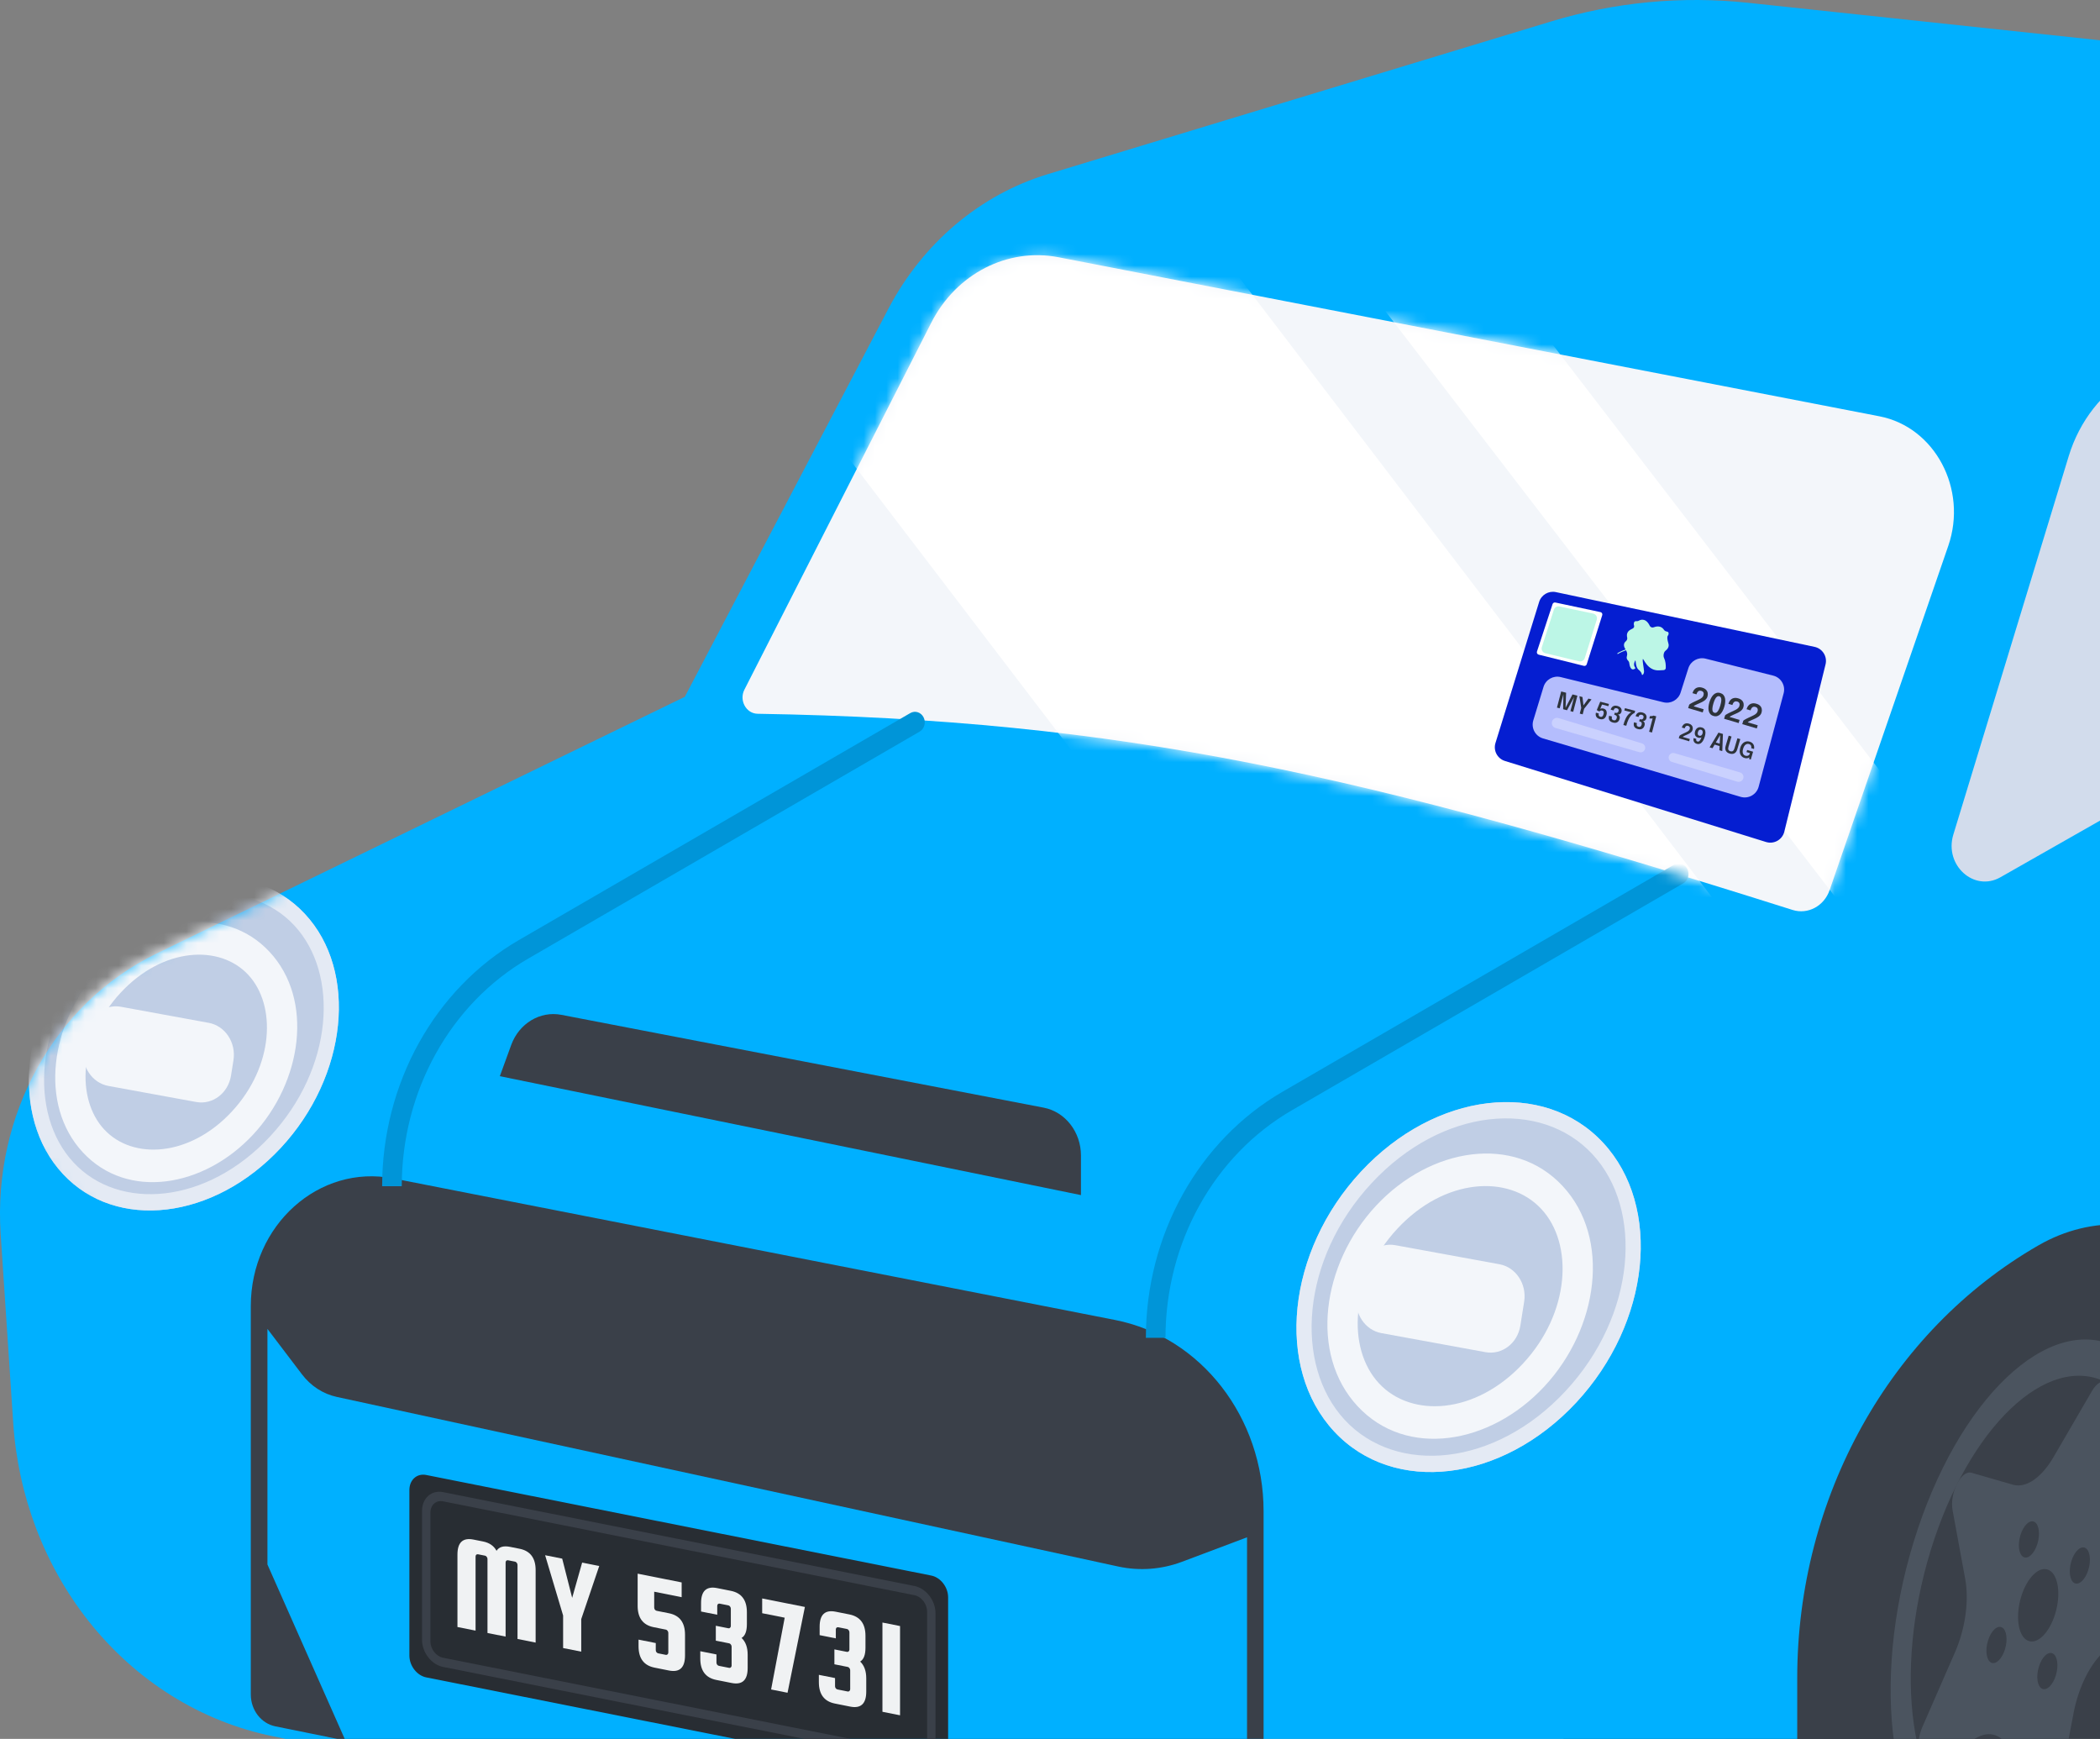 <svg width="186" height="154" viewBox="0 0 186 154" fill="none" xmlns="http://www.w3.org/2000/svg">
<rect x="0" y="0" width="186" height="154" fill="#808080" stroke="none"/>
<path d="M159.241 166.51L201.542 142.09L285.443 86.091L286.363 63.427L275.205 49.091L220.012 50.654L142.501 118.161L159.241 166.51Z" fill="#6E7A8B"/>
<path d="M196.551 150.373C190.908 168.723 179.155 179.923 170.3 175.389C161.445 170.855 158.841 152.303 164.484 133.954C170.126 115.604 181.879 104.404 190.734 108.938C199.59 113.472 202.194 132.023 196.551 150.373Z" fill="#3A4049"/>
<path d="M173.144 144.982C167.501 163.332 155.749 174.532 146.893 169.998C138.038 165.464 135.434 146.912 141.077 128.563C146.72 110.213 158.472 99.013 167.328 103.547C176.183 108.081 178.787 126.633 173.144 144.982Z" fill="#3A4049"/>
<path d="M189.363 108.36L165.571 102.999L148.703 170.703L172.514 176.19L189.363 108.36Z" fill="#3A4049"/>
<path fill-rule="evenodd" clip-rule="evenodd" d="M174.461 161.89C179.719 164.582 186.697 157.932 190.048 147.037C193.398 136.142 191.852 125.127 186.594 122.435C181.336 119.743 174.358 126.393 171.008 137.288C167.657 148.183 169.204 159.198 174.461 161.89ZM173.503 165.005C179.591 168.122 187.671 160.422 191.551 147.807C195.43 135.191 193.64 122.437 187.552 119.32C181.464 116.203 173.384 123.903 169.505 136.518C165.625 149.134 167.416 161.888 173.503 165.005Z" fill="#4B545F"/>
<path d="M185.289 123.188C186.149 121.71 187.284 122.291 187.124 124.128L186.493 131.408C186.295 133.694 186.8 135.589 187.813 136.365L191.039 138.836C191.853 139.459 191.516 141.875 190.494 142.744L186.443 146.187C185.17 147.269 184.108 149.373 183.663 151.692L182.249 159.077C181.892 160.94 180.549 161.852 180.076 160.552L178.203 155.4C177.615 153.783 176.454 153.188 175.166 153.845L171.065 155.938C170.03 156.467 169.537 154.614 170.268 152.942L173.162 146.315C174.07 144.234 174.415 141.762 174.064 139.849L172.944 133.758C172.662 132.221 173.7 130.164 174.624 130.431L178.285 131.487C179.435 131.818 180.809 130.885 181.88 129.046L185.289 123.188Z" fill="#4B545F"/>
<path d="M182.028 142.935C181.499 144.655 180.397 145.705 179.567 145.28C178.736 144.855 178.492 143.116 179.021 141.395C179.55 139.675 180.652 138.625 181.482 139.05C182.313 139.475 182.557 141.215 182.028 142.935Z" fill="#3A4049"/>
<path d="M178.953 135.951C178.689 136.811 178.811 137.681 179.226 137.893C179.641 138.106 180.192 137.581 180.457 136.721C180.721 135.861 180.599 134.991 180.184 134.778C179.769 134.566 179.218 135.091 178.953 135.951Z" fill="#3A4049"/>
<path d="M183.463 138.259C183.199 139.119 183.321 139.988 183.736 140.201C184.151 140.413 184.702 139.889 184.967 139.028C185.231 138.168 185.109 137.299 184.694 137.086C184.279 136.873 183.728 137.398 183.463 138.259Z" fill="#3A4049"/>
<path d="M180.586 147.608C180.321 148.468 180.443 149.338 180.858 149.55C181.273 149.763 181.824 149.238 182.089 148.378C182.353 147.518 182.231 146.648 181.816 146.435C181.401 146.223 180.85 146.748 180.586 147.608Z" fill="#3A4049"/>
<path d="M176.08 145.296C175.815 146.156 175.937 147.026 176.352 147.239C176.768 147.451 177.319 146.926 177.583 146.066C177.848 145.206 177.725 144.336 177.31 144.124C176.895 143.911 176.344 144.436 176.08 145.296Z" fill="#3A4049"/>
<path d="M236.387 19.843L277.897 27.884C279.661 28.226 280.732 30.167 280.166 31.993L279.034 35.642L285.141 41.734C287.785 44.372 289.156 48.166 288.861 52.029L286.701 80.336C286.553 82.285 286.197 84.185 285.652 86.005V76.582C285.652 64.847 274.002 57.351 264.373 62.891C251.217 70.46 243.006 85.192 243.006 101.225V118.481L237.151 124.165C236.659 124.642 236.021 124.906 235.358 124.906H231.976L201.83 142.022V123.979C201.83 112.244 190.18 104.749 180.551 110.289C167.395 117.857 159.183 132.59 159.183 148.622V166.354C145.289 173.306 137.209 175.205 123.154 173.884L24.172 153.766C17.805 152.471 12.043 148.872 7.846 143.567C3.939 138.629 1.6 132.481 1.171 126.016L0.059 109.3C-0.643 98.742 4.853 88.831 13.831 84.468L60.655 61.71L78.684 27.345C81.736 21.528 86.806 17.244 92.787 15.43L137.379 1.902C143.041 0.185 148.953 -0.377 154.807 0.246L217.702 6.943C224.008 7.614 229.796 10.99 233.755 16.307L236.387 19.843Z" fill="#00B0FF"/>
<path d="M22.214 115.667V150.066C22.214 151.447 23.129 152.633 24.392 152.888L108.749 169.974C110.396 170.308 111.918 168.951 111.918 167.151V133.853C111.918 125.527 106.379 118.392 98.756 116.897L34.829 104.363C28.262 103.076 22.214 108.495 22.214 115.667Z" fill="#3A4049"/>
<path d="M104.69 138.314L110.452 136.146V156.209L94.806 168.246L30.8 154.604L23.688 138.554V117.689L26.746 121.714C27.528 122.744 28.618 123.45 29.83 123.713L99.038 138.732C100.923 139.141 102.875 138.996 104.69 138.314Z" fill="#00B0FF"/>
<path d="M83.976 141.46C83.976 140.56 83.308 139.697 82.484 139.533L37.751 130.626C36.927 130.462 36.26 131.058 36.26 131.958V146.624C36.26 147.524 36.927 148.387 37.751 148.551L82.484 157.458C83.308 157.622 83.976 157.026 83.976 156.126V141.46Z" fill="#282D33"/>
<path fill-rule="evenodd" clip-rule="evenodd" d="M82.858 142.866C82.858 141.741 82.023 140.663 80.994 140.458L39.242 132.145C38.213 131.94 37.379 132.686 37.379 133.811V145.217C37.379 146.342 38.213 147.421 39.242 147.626L80.994 155.939C82.023 156.144 82.858 155.398 82.858 154.273V142.866ZM80.994 141.273C81.612 141.396 82.112 142.043 82.112 142.718V154.125C82.112 154.8 81.612 155.247 80.994 155.124L39.242 146.811C38.625 146.688 38.124 146.041 38.124 145.366V133.959C38.124 133.284 38.625 132.836 39.242 132.959L80.994 141.273Z" fill="#3A4049"/>
<path d="M42.122 144.41L40.517 144.09V137.677C40.517 136.602 40.99 136.159 41.938 136.347L42.787 136.516C43.345 136.628 43.742 136.902 43.979 137.34C44.201 136.993 44.599 136.877 45.172 136.991L46.02 137.16C46.968 137.349 47.442 137.981 47.442 139.056V145.469L45.837 145.149V138.59C45.837 138.524 45.814 138.463 45.768 138.405C45.73 138.348 45.68 138.314 45.619 138.302L45 138.179C44.939 138.166 44.885 138.18 44.839 138.22C44.801 138.261 44.782 138.314 44.782 138.38V144.939L43.177 144.62V138.06C43.177 137.995 43.154 137.933 43.108 137.875C43.07 137.819 43.02 137.784 42.959 137.772L42.34 137.649C42.279 137.637 42.225 137.651 42.179 137.69C42.141 137.732 42.122 137.785 42.122 137.85V144.41Z" fill="#F0F2F3"/>
<path d="M53.075 138.687L51.481 143.39V146.273L49.876 145.954V143.071L48.282 137.733L49.795 138.034L50.678 141.508L51.561 138.386L53.075 138.687Z" fill="#F0F2F3"/>
<path d="M57.944 140.964V142.369C57.944 142.434 57.964 142.495 58.002 142.551C58.048 142.609 58.101 142.644 58.162 142.656L59.252 142.873C60.2 143.062 60.673 143.694 60.673 144.769V146.613C60.673 147.688 60.2 148.131 59.252 147.943L57.979 147.689C57.031 147.501 56.557 146.869 56.557 145.794V145.207L58.082 145.511V146.134C58.082 146.199 58.101 146.26 58.139 146.316C58.185 146.374 58.239 146.41 58.3 146.422L58.976 146.556C59.038 146.569 59.087 146.554 59.126 146.513C59.171 146.473 59.194 146.421 59.194 146.355V144.609C59.194 144.543 59.171 144.482 59.126 144.424C59.087 144.367 59.038 144.333 58.976 144.321L57.899 144.106C56.951 143.918 56.477 143.286 56.477 142.211V139.365L60.375 140.141V141.448L57.944 140.964Z" fill="#F0F2F3"/>
<path d="M65.683 145.058C66.042 145.398 66.222 145.894 66.222 146.545V147.718C66.222 148.793 65.748 149.236 64.8 149.047L63.447 148.778C62.499 148.589 62.025 147.957 62.025 146.883V146.235L63.458 146.52V147.241C63.458 147.306 63.478 147.367 63.516 147.424C63.562 147.482 63.615 147.517 63.676 147.529L64.582 147.709C64.643 147.721 64.693 147.707 64.731 147.666C64.777 147.626 64.8 147.573 64.8 147.508V145.823C64.8 145.757 64.777 145.696 64.731 145.638C64.693 145.581 64.643 145.547 64.582 145.535L63.401 145.3V143.98L64.513 144.202C64.575 144.214 64.624 144.2 64.662 144.158C64.708 144.119 64.731 144.066 64.731 144.001V142.462C64.731 142.397 64.708 142.335 64.662 142.277C64.624 142.221 64.575 142.186 64.513 142.174L63.745 142.021C63.684 142.009 63.63 142.023 63.585 142.062C63.546 142.104 63.527 142.157 63.527 142.222V143.004L62.094 142.718V141.973C62.094 140.898 62.568 140.455 63.516 140.644L64.731 140.886C65.679 141.075 66.153 141.707 66.153 142.782V143.832C66.153 144.467 65.996 144.876 65.683 145.058Z" fill="#F0F2F3"/>
<path d="M67.507 141.561L71.291 142.314L69.754 149.912L68.298 149.622L69.502 143.265L67.507 142.868V141.561Z" fill="#F0F2F3"/>
<path d="M76.186 147.149C76.545 147.489 76.725 147.985 76.725 148.637V149.809C76.725 150.884 76.251 151.328 75.303 151.139L73.95 150.869C73.002 150.681 72.528 150.049 72.528 148.974V148.326L73.961 148.612V149.333C73.961 149.398 73.98 149.458 74.019 149.515C74.064 149.573 74.118 149.608 74.179 149.62L75.085 149.801C75.146 149.813 75.196 149.798 75.234 149.757C75.28 149.717 75.303 149.665 75.303 149.6V147.914C75.303 147.849 75.28 147.787 75.234 147.729C75.196 147.673 75.146 147.638 75.085 147.626L73.904 147.391V146.072L75.016 146.293C75.077 146.305 75.127 146.291 75.165 146.25C75.211 146.21 75.234 146.157 75.234 146.092V144.553C75.234 144.488 75.211 144.426 75.165 144.368C75.127 144.312 75.077 144.278 75.016 144.265L74.248 144.112C74.187 144.1 74.133 144.114 74.087 144.154C74.049 144.195 74.03 144.248 74.03 144.313V145.095L72.597 144.81V144.065C72.597 142.99 73.071 142.547 74.019 142.735L75.234 142.977C76.182 143.166 76.656 143.798 76.656 144.873V145.923C76.656 146.559 76.499 146.967 76.186 147.149Z" fill="#F0F2F3"/>
<path d="M79.718 144.005V151.908L78.159 151.598V143.694L79.718 144.005Z" fill="#F0F2F3"/>
<path d="M172.562 48.342L162.051 78.832C161.562 80.25 160.121 81.013 158.771 80.586C120.721 68.552 99.401 63.744 67.099 63.212C66.089 63.196 65.447 62.032 65.931 61.08L82.485 28.576C84.694 24.239 89.237 21.906 93.766 22.784L166.464 36.868C171.377 37.82 174.296 43.312 172.562 48.342Z" fill="#F3F6FA"/>
<path d="M173.009 73.915L183.231 40.391C184.181 37.277 186.219 34.681 188.916 33.15L205.114 23.956L214.731 56.333L177.181 77.691C174.842 79.021 172.186 76.616 173.009 73.915Z" fill="#D2DCEC"/>
<path d="M221.005 52.765L209.588 21.417L219.713 15.67C222.056 14.34 224.939 14.858 226.752 16.936L243.106 35.678C244.433 37.198 244.051 39.657 242.337 40.632L221.005 52.765Z" fill="#D2DCEC"/>
<path d="M95.742 105.84L44.272 95.308L45.278 92.546C45.975 90.631 47.835 89.513 49.72 89.875L92.438 98.095C94.35 98.463 95.742 100.25 95.742 102.336V105.84Z" fill="#3A4049"/>
<mask id="mask0_40_147647" style="mask-type:alpha" maskUnits="userSpaceOnUse" x="1" y="76" width="34" height="33">
<path d="M30.484 76.271C30.635 76.418 30.783 76.569 30.928 76.725C36.671 82.895 35.508 94.149 28.329 101.861C21.15 109.574 10.675 110.824 4.932 104.654C3.179 102.77 2.07 100.413 1.578 97.827C3.819 92.018 8.049 87.175 13.62 84.468L30.484 76.271Z" fill="#E4EAF4"/>
</mask>
<g mask="url(#mask0_40_147647)">
<path d="M7.715 83.242C1.795 89.601 0.836 98.88 5.571 103.968C10.306 109.055 18.943 108.024 24.863 101.665C30.782 95.305 31.741 86.026 27.006 80.939C22.271 75.851 13.634 76.882 7.715 83.242Z" fill="#C0CEE5"/>
<path fill-rule="evenodd" clip-rule="evenodd" d="M6.516 102.952C2.489 98.625 3.055 90.279 8.66 84.257C14.265 78.236 22.034 77.627 26.061 81.954C30.088 86.281 29.522 94.627 23.917 100.649C18.312 106.671 10.544 107.279 6.516 102.952ZM5.571 103.968C0.836 98.88 1.795 89.601 7.715 83.242C13.634 76.882 22.271 75.851 27.006 80.939C31.741 86.026 30.782 95.305 24.863 101.665C18.943 108.024 10.306 109.055 5.571 103.968Z" fill="#E4EAF4"/>
<path fill-rule="evenodd" clip-rule="evenodd" d="M21.985 86.329C24.512 89.044 24.25 94.45 20.521 98.456C16.792 102.462 11.76 102.744 9.233 100.029C6.707 97.314 6.969 91.909 10.698 87.902C14.427 83.896 19.459 83.614 21.985 86.329ZM22.412 100.487C26.769 95.805 27.819 88.534 23.876 84.298C19.933 80.062 13.165 81.189 8.807 85.871C4.449 90.553 3.4 97.824 7.343 102.06C11.286 106.296 18.054 105.169 22.412 100.487Z" fill="#F3F6FA"/>
<path d="M20.677 93.898C20.925 92.334 19.946 90.851 18.49 90.584L10.711 89.161C9.256 88.895 7.875 89.947 7.627 91.511L7.413 92.858C7.166 94.422 8.145 95.906 9.6 96.172L17.379 97.595C18.835 97.861 20.216 96.809 20.464 95.245L20.677 93.898Z" fill="#F3F6FA"/>
</g>
<path d="M120.552 103.752C113.977 110.816 112.911 121.124 118.171 126.776C123.431 132.427 133.026 131.282 139.601 124.218C146.176 117.153 147.242 106.845 141.982 101.194C136.722 95.543 127.127 96.688 120.552 103.752Z" fill="#C0CEE5"/>
<path fill-rule="evenodd" clip-rule="evenodd" d="M119.116 125.76C114.564 120.869 115.236 111.494 121.497 104.768C127.758 98.041 136.484 97.319 141.037 102.21C145.589 107.1 144.916 116.476 138.655 123.202C132.395 129.928 123.668 130.651 119.116 125.76ZM118.171 126.776C112.911 121.124 113.977 110.816 120.552 103.752C127.127 96.688 136.722 95.543 141.982 101.194C147.242 106.845 146.176 117.153 139.601 124.218C133.026 131.282 123.431 132.427 118.171 126.776Z" fill="#E4EAF4"/>
<path fill-rule="evenodd" clip-rule="evenodd" d="M136.514 107.067C139.4 110.167 139.065 116.276 134.888 120.764C130.71 125.252 125.024 125.611 122.139 122.511C119.254 119.411 119.588 113.303 123.766 108.815C127.943 104.327 133.629 103.967 136.514 107.067ZM136.778 122.795C141.584 117.631 142.706 109.657 138.405 105.036C134.104 100.415 126.681 101.62 121.875 106.783C117.069 111.947 115.947 119.921 120.249 124.542C124.55 129.164 131.972 127.958 136.778 122.795Z" fill="#F3F6FA"/>
<path d="M134.997 115.277C135.244 113.713 134.265 112.229 132.809 111.963L123.584 110.275C122.128 110.009 120.747 111.061 120.5 112.625L120.163 114.748C119.915 116.312 120.894 117.796 122.35 118.062L131.575 119.75C133.031 120.016 134.412 118.964 134.66 117.4L134.997 115.277Z" fill="#F3F6FA"/>
<path fill-rule="evenodd" clip-rule="evenodd" d="M149.448 76.96C149.22 76.506 148.693 76.337 148.27 76.581L113.595 96.687C106.139 101.01 101.491 109.379 101.491 118.481H103.229C103.229 110.065 107.526 102.327 114.42 98.33L149.096 78.225C149.518 77.98 149.676 77.413 149.448 76.96Z" fill="#0095D8"/>
<path fill-rule="evenodd" clip-rule="evenodd" d="M81.804 63.529C81.576 63.076 81.049 62.906 80.626 63.151L45.951 83.257C38.495 87.58 33.847 95.948 33.847 105.051H35.585C35.585 96.635 39.882 88.897 46.776 84.9L81.452 64.794C81.874 64.549 82.032 63.983 81.804 63.529Z" fill="#0095D8"/>
<mask id="mask1_40_147647" style="mask-type:alpha" maskUnits="userSpaceOnUse" x="65" y="22" width="108" height="59">
<path d="M172.228 49.308L162.137 78.581C161.599 80.141 160.017 80.981 158.531 80.512C120.718 68.56 99.43 63.766 67.32 63.217C66.209 63.198 65.504 61.917 66.037 60.87L82.115 29.303C84.544 24.533 89.542 21.966 94.523 22.932L165.52 36.686C170.925 37.733 174.136 43.775 172.228 49.308Z" fill="#F3F6FA"/>
</mask>
<g mask="url(#mask1_40_147647)">
<path d="M158.975 89.089L94.014 3.936L47.212 3.936L118.323 97.151L155.023 97.151C157.205 97.151 158.975 95.254 158.975 92.914L158.975 89.089Z" fill="white"/>
<path d="M182.504 89.089L117.107 3.936L104.564 3.936L176.153 97.151L178.526 97.151C180.723 97.151 182.504 95.254 182.504 92.914L182.504 89.089Z" fill="white"/>
</g>
<path d="M136.324 53.308L132.456 65.799C132.247 66.471 132.623 67.185 133.296 67.393L156.423 74.569C157.123 74.786 157.863 74.368 158.038 73.656L161.691 58.839C161.864 58.14 161.422 57.436 160.717 57.287L137.805 52.438C137.161 52.302 136.519 52.679 136.324 53.308Z" fill="#051ED1"/>
<path d="M137.513 53.5L136.131 57.703C136.093 57.821 136.162 57.946 136.282 57.976L140.286 58.969C140.395 58.996 140.506 58.934 140.54 58.827L141.913 54.479C141.951 54.36 141.877 54.234 141.755 54.208L137.759 53.359C137.652 53.336 137.546 53.397 137.513 53.5Z" fill="white"/>
<path d="M137.63 53.994L136.564 57.305C136.488 57.541 136.628 57.791 136.869 57.849L139.862 58.565C140.08 58.617 140.3 58.491 140.367 58.278L141.428 54.884C141.503 54.645 141.356 54.393 141.111 54.341L138.123 53.709C137.91 53.663 137.697 53.787 137.63 53.994Z" fill="#BCF6E6"/>
<path d="M136.712 60.831L135.806 63.8C135.6 64.478 135.985 65.194 136.664 65.394L154.172 70.57C154.859 70.773 155.579 70.37 155.765 69.677L157.979 61.4C158.163 60.712 157.748 60.007 157.057 59.834L151.065 58.331C150.412 58.168 149.744 58.54 149.54 59.181L148.851 61.343C148.647 61.981 147.984 62.353 147.332 62.194L138.235 59.964C137.577 59.803 136.909 60.183 136.712 60.831Z" fill="#B4BDFD"/>
<path d="M143.97 57.503C143.743 57.157 143.841 56.929 143.993 56.802C144.088 56.723 144.152 56.595 144.124 56.474C143.989 55.885 144.432 55.766 144.617 55.66C144.753 55.583 144.753 55.462 144.727 55.382C144.716 55.351 144.705 55.319 144.705 55.286C144.706 55.072 144.791 55.012 144.879 55.014C144.964 55.015 145.055 55.02 145.129 54.979C145.625 54.702 145.953 55.06 146.119 55.417C146.178 55.545 146.336 55.608 146.467 55.556C146.95 55.365 147.237 55.558 147.374 55.77C147.431 55.859 147.53 55.915 147.635 55.931C147.815 55.959 147.812 56.106 147.768 56.224C147.751 56.27 147.708 56.306 147.693 56.353C147.665 56.44 147.664 56.627 147.773 56.983C147.86 57.266 147.71 57.485 147.507 57.638C147.353 57.754 147.3 58.09 147.385 58.264C147.523 58.547 147.552 58.901 147.54 59.162C147.536 59.264 147.451 59.34 147.349 59.346L146.941 59.367C145.88 59.423 145.551 58.217 145.506 58.379C145.461 58.541 145.601 59.172 145.615 59.438C145.629 59.703 145.425 59.873 145.417 59.714C145.411 59.593 145.274 59.437 145.196 59.364C145.189 59.357 145.181 59.351 145.173 59.345C144.748 59.041 144.96 58.147 144.775 58.631C144.588 59.12 145.068 59.147 144.702 59.273C144.439 59.363 144.331 58.965 144.301 58.691C144.295 58.635 144.27 58.582 144.23 58.542C143.864 58.167 144.306 58.097 144.023 57.589C143.409 57.801 143.35 57.911 143.3 57.911C143.024 57.911 143.737 57.597 143.976 57.512C143.974 57.509 143.972 57.506 143.97 57.503Z" fill="#BCF6E6"/>
<path d="M149.524 62.71L149.611 62.417C149.626 62.393 149.659 62.365 149.709 62.334C149.76 62.301 149.821 62.267 149.891 62.232C149.961 62.197 150.034 62.161 150.11 62.126C150.185 62.092 150.255 62.059 150.32 62.03C150.399 61.994 150.477 61.956 150.554 61.914C150.631 61.873 150.699 61.826 150.758 61.773C150.817 61.719 150.857 61.656 150.878 61.583C150.907 61.485 150.907 61.402 150.877 61.333C150.847 61.263 150.784 61.214 150.689 61.185C150.611 61.162 150.545 61.161 150.489 61.181C150.434 61.201 150.387 61.238 150.35 61.292C150.313 61.346 150.282 61.412 150.259 61.492L149.904 61.387C149.945 61.248 150.006 61.136 150.087 61.049C150.168 60.962 150.267 60.904 150.384 60.878C150.501 60.851 150.632 60.86 150.777 60.903C150.917 60.944 151.026 61.005 151.104 61.086C151.183 61.165 151.232 61.258 151.251 61.362C151.272 61.467 151.265 61.576 151.231 61.69C151.208 61.768 151.172 61.836 151.122 61.896C151.073 61.956 151.017 62.008 150.953 62.053C150.889 62.098 150.824 62.138 150.756 62.171C150.689 62.205 150.625 62.234 150.565 62.26C150.468 62.301 150.38 62.34 150.302 62.376C150.226 62.411 150.162 62.444 150.112 62.472C150.063 62.501 150.03 62.528 150.013 62.551L150.895 62.812L150.812 63.092L149.524 62.71Z" fill="#2D333A"/>
<path d="M151.764 63.406C151.644 63.371 151.55 63.314 151.481 63.235C151.413 63.157 151.366 63.063 151.342 62.953C151.318 62.844 151.312 62.726 151.323 62.597C151.336 62.468 151.362 62.335 151.402 62.198C151.443 62.062 151.493 61.936 151.554 61.821C151.614 61.705 151.685 61.607 151.764 61.528C151.845 61.449 151.936 61.395 152.036 61.365C152.137 61.336 152.247 61.339 152.366 61.374C152.486 61.41 152.58 61.467 152.647 61.546C152.716 61.626 152.762 61.721 152.786 61.831C152.81 61.941 152.815 62.061 152.803 62.191C152.792 62.321 152.766 62.454 152.725 62.59C152.685 62.727 152.634 62.853 152.573 62.968C152.512 63.082 152.443 63.178 152.363 63.257C152.283 63.335 152.193 63.388 152.093 63.417C151.993 63.445 151.883 63.442 151.764 63.406ZM151.847 63.125C151.915 63.145 151.979 63.137 152.038 63.099C152.098 63.06 152.156 62.991 152.211 62.889C152.266 62.788 152.319 62.654 152.369 62.485C152.419 62.315 152.449 62.173 152.458 62.058C152.467 61.943 152.456 61.854 152.427 61.79C152.397 61.725 152.349 61.682 152.281 61.662C152.214 61.642 152.15 61.651 152.089 61.69C152.029 61.727 151.971 61.796 151.916 61.897C151.86 61.998 151.808 62.134 151.757 62.303C151.707 62.473 151.677 62.615 151.669 62.73C151.66 62.844 151.671 62.934 151.701 62.999C151.731 63.063 151.78 63.105 151.847 63.125Z" fill="#2D333A"/>
<path d="M152.707 63.654L152.793 63.361C152.808 63.337 152.841 63.309 152.891 63.278C152.942 63.245 153.003 63.211 153.073 63.176C153.143 63.14 153.216 63.105 153.292 63.07C153.367 63.035 153.437 63.003 153.502 62.974C153.581 62.938 153.659 62.9 153.736 62.858C153.814 62.817 153.882 62.77 153.94 62.716C153.999 62.663 154.039 62.599 154.061 62.526C154.089 62.429 154.089 62.346 154.059 62.277C154.029 62.207 153.967 62.158 153.871 62.129C153.793 62.106 153.727 62.105 153.671 62.125C153.616 62.145 153.57 62.182 153.532 62.236C153.495 62.29 153.464 62.356 153.441 62.436L153.086 62.331C153.127 62.192 153.188 62.08 153.269 61.993C153.35 61.905 153.449 61.848 153.566 61.822C153.683 61.795 153.814 61.803 153.959 61.847C154.099 61.888 154.208 61.949 154.287 62.03C154.365 62.109 154.414 62.201 154.433 62.306C154.454 62.41 154.447 62.52 154.413 62.634C154.39 62.712 154.354 62.78 154.304 62.84C154.255 62.9 154.199 62.952 154.135 62.997C154.071 63.042 154.006 63.081 153.938 63.115C153.871 63.148 153.808 63.178 153.747 63.204C153.65 63.245 153.562 63.283 153.484 63.32C153.408 63.355 153.344 63.387 153.294 63.416C153.245 63.445 153.212 63.471 153.195 63.495L154.077 63.756L153.994 64.036L152.707 63.654Z" fill="#2D333A"/>
<path d="M154.315 64.131L154.402 63.838C154.416 63.814 154.449 63.786 154.499 63.755C154.55 63.722 154.611 63.688 154.681 63.653C154.751 63.617 154.825 63.582 154.9 63.547C154.975 63.512 155.046 63.48 155.111 63.451C155.189 63.415 155.267 63.377 155.344 63.335C155.422 63.294 155.49 63.247 155.548 63.193C155.607 63.14 155.647 63.077 155.669 63.003C155.698 62.906 155.697 62.823 155.667 62.754C155.637 62.684 155.575 62.635 155.479 62.606C155.401 62.583 155.335 62.582 155.279 62.602C155.224 62.622 155.178 62.659 155.14 62.713C155.103 62.767 155.072 62.833 155.049 62.913L154.694 62.807C154.735 62.669 154.796 62.557 154.877 62.47C154.959 62.382 155.057 62.325 155.174 62.299C155.291 62.272 155.422 62.281 155.567 62.324C155.707 62.365 155.817 62.426 155.895 62.507C155.973 62.586 156.022 62.678 156.041 62.783C156.062 62.887 156.055 62.997 156.021 63.111C155.998 63.188 155.962 63.257 155.912 63.317C155.863 63.377 155.807 63.429 155.743 63.474C155.679 63.519 155.614 63.559 155.546 63.592C155.479 63.625 155.416 63.655 155.356 63.681C155.258 63.722 155.17 63.761 155.093 63.797C155.016 63.832 154.953 63.864 154.902 63.893C154.853 63.922 154.82 63.948 154.803 63.971L155.685 64.233L155.602 64.513L154.315 64.131Z" fill="#2D333A"/>
<path d="M148.691 65.376L148.753 65.167C148.764 65.15 148.787 65.13 148.823 65.107C148.86 65.084 148.903 65.06 148.953 65.034C149.003 65.009 149.055 64.984 149.109 64.959C149.163 64.934 149.213 64.911 149.26 64.89C149.316 64.865 149.372 64.837 149.427 64.808C149.482 64.778 149.53 64.745 149.572 64.706C149.614 64.668 149.643 64.623 149.658 64.571C149.679 64.501 149.679 64.442 149.657 64.392C149.636 64.342 149.591 64.307 149.523 64.287C149.468 64.27 149.42 64.27 149.38 64.284C149.341 64.298 149.308 64.324 149.281 64.363C149.254 64.401 149.232 64.449 149.216 64.506L148.962 64.431C148.992 64.332 149.035 64.251 149.093 64.19C149.151 64.127 149.222 64.086 149.305 64.067C149.388 64.048 149.482 64.054 149.586 64.085C149.686 64.115 149.764 64.158 149.82 64.216C149.876 64.273 149.911 64.338 149.925 64.413C149.939 64.488 149.934 64.566 149.91 64.647C149.894 64.703 149.868 64.752 149.832 64.795C149.797 64.837 149.757 64.875 149.712 64.907C149.666 64.939 149.619 64.967 149.571 64.991C149.523 65.015 149.478 65.036 149.435 65.055C149.365 65.084 149.302 65.111 149.247 65.137C149.192 65.163 149.147 65.186 149.111 65.206C149.076 65.227 149.052 65.246 149.04 65.262L149.67 65.449L149.611 65.649L148.691 65.376Z" fill="#2D333A"/>
<path d="M150.29 65.874C150.209 65.85 150.147 65.817 150.104 65.774C150.06 65.731 150.03 65.684 150.013 65.634C149.997 65.584 149.989 65.536 149.991 65.489C149.992 65.442 149.997 65.403 150.007 65.371C150.007 65.37 150.008 65.369 150.008 65.368C150.008 65.368 150.008 65.367 150.009 65.365L150.244 65.435C150.243 65.436 150.243 65.437 150.243 65.438C150.243 65.439 150.242 65.439 150.242 65.441C150.237 65.459 150.233 65.48 150.231 65.503C150.229 65.525 150.231 65.548 150.237 65.57C150.244 65.592 150.256 65.613 150.274 65.631C150.292 65.649 150.318 65.663 150.351 65.673C150.399 65.687 150.445 65.679 150.49 65.649C150.536 65.618 150.581 65.561 150.626 65.478C150.67 65.394 150.714 65.281 150.757 65.137L150.819 65.154C150.803 65.203 150.775 65.244 150.734 65.278C150.693 65.311 150.643 65.332 150.584 65.343C150.526 65.352 150.462 65.347 150.393 65.326C150.308 65.301 150.242 65.26 150.196 65.204C150.149 65.148 150.121 65.082 150.111 65.007C150.101 64.931 150.108 64.853 150.133 64.772C150.16 64.678 150.202 64.601 150.258 64.539C150.314 64.477 150.382 64.435 150.462 64.414C150.544 64.393 150.635 64.397 150.735 64.427C150.841 64.458 150.92 64.511 150.971 64.585C151.024 64.659 151.051 64.75 151.054 64.858C151.057 64.965 151.039 65.086 151 65.219C150.96 65.354 150.914 65.468 150.863 65.561C150.812 65.653 150.756 65.727 150.695 65.781C150.634 65.835 150.57 65.869 150.502 65.884C150.434 65.899 150.364 65.896 150.29 65.874ZM150.503 65.153C150.545 65.166 150.586 65.167 150.624 65.157C150.662 65.147 150.696 65.126 150.725 65.094C150.754 65.062 150.777 65.02 150.792 64.968C150.808 64.914 150.814 64.864 150.81 64.817C150.806 64.769 150.793 64.728 150.769 64.695C150.746 64.662 150.714 64.639 150.673 64.627C150.628 64.614 150.588 64.613 150.551 64.624C150.515 64.636 150.483 64.659 150.456 64.694C150.43 64.728 150.408 64.774 150.391 64.831C150.375 64.884 150.368 64.933 150.371 64.978C150.375 65.022 150.388 65.059 150.41 65.09C150.432 65.12 150.463 65.141 150.503 65.153Z" fill="#2D333A"/>
<path d="M151.422 66.186L152.205 64.882L152.603 65L152.545 66.519L152.286 66.442L152.357 65.096L152.359 65.097L151.681 66.263L151.422 66.186ZM151.759 65.912L151.819 65.711L152.475 65.905L152.415 66.107L151.759 65.912Z" fill="#2D333A"/>
<path d="M153.873 66.356C153.82 66.535 153.734 66.656 153.616 66.716C153.499 66.777 153.36 66.784 153.2 66.736C153.04 66.689 152.928 66.608 152.863 66.493C152.798 66.378 152.792 66.23 152.845 66.051C152.853 66.025 152.861 65.997 152.87 65.968C152.878 65.94 152.887 65.91 152.896 65.879L153.112 65.153L153.364 65.228L153.139 65.986C153.131 66.013 153.124 66.038 153.117 66.061C153.11 66.085 153.103 66.107 153.097 66.127C153.064 66.241 153.06 66.33 153.087 66.394C153.114 66.458 153.172 66.503 153.261 66.53C153.351 66.556 153.425 66.55 153.483 66.511C153.541 66.472 153.587 66.396 153.62 66.283L153.887 65.383L154.14 65.458L153.873 66.356Z" fill="#2D333A"/>
<path d="M154.514 67.126C154.405 67.094 154.313 67.036 154.24 66.953C154.167 66.871 154.121 66.768 154.1 66.644C154.079 66.521 154.091 66.382 154.137 66.228C154.183 66.073 154.249 65.949 154.336 65.857C154.423 65.765 154.522 65.704 154.632 65.675C154.742 65.646 154.855 65.648 154.971 65.682C155.066 65.711 155.143 65.751 155.2 65.802C155.257 65.853 155.299 65.91 155.326 65.972C155.353 66.034 155.368 66.095 155.37 66.156C155.373 66.216 155.368 66.27 155.354 66.317C155.353 66.319 155.353 66.321 155.352 66.323C155.351 66.325 155.351 66.327 155.35 66.329L155.105 66.256C155.106 66.254 155.107 66.252 155.107 66.25C155.108 66.248 155.108 66.246 155.109 66.245C155.119 66.211 155.123 66.177 155.121 66.142C155.119 66.107 155.11 66.072 155.094 66.039C155.078 66.006 155.055 65.977 155.024 65.951C154.994 65.925 154.955 65.906 154.909 65.892C154.846 65.873 154.781 65.873 154.715 65.892C154.65 65.91 154.589 65.953 154.532 66.019C154.475 66.085 154.429 66.18 154.392 66.303C154.364 66.397 154.35 66.48 154.35 66.551C154.35 66.622 154.36 66.683 154.38 66.734C154.401 66.784 154.43 66.826 154.466 66.857C154.504 66.888 154.546 66.911 154.593 66.925C154.657 66.944 154.713 66.949 154.761 66.939C154.81 66.93 154.852 66.913 154.885 66.888C154.919 66.862 154.943 66.835 154.959 66.806L154.992 66.696L154.691 66.606L154.747 66.417L155.274 66.573L155.068 67.267L154.922 67.224L154.948 67.061C154.94 67.071 154.925 67.084 154.902 67.099C154.881 67.114 154.852 67.127 154.816 67.139C154.78 67.15 154.737 67.155 154.686 67.154C154.636 67.155 154.579 67.145 154.514 67.126Z" fill="#2D333A"/>
<path d="M139.278 61.498L139.713 61.611L139.338 63.043L139.094 62.979L139.427 61.711L139.432 61.714L138.793 62.9L138.451 62.81L138.472 61.461L138.478 61.46L138.145 62.73L137.902 62.666L138.277 61.235L138.712 61.349L138.663 62.717L138.647 62.712L139.278 61.498Z" fill="#2D333A"/>
<path d="M140.964 61.939L140.308 62.768L140.179 63.263L139.922 63.196L140.052 62.701L139.89 61.658L140.161 61.729L140.268 62.613L140.165 62.586L140.691 61.868L140.964 61.939Z" fill="#2D333A"/>
<path d="M142.454 62.542L141.891 62.395L141.732 62.789C141.736 62.782 141.745 62.774 141.759 62.766C141.774 62.757 141.793 62.75 141.818 62.744C141.843 62.737 141.873 62.734 141.907 62.734C141.942 62.734 141.981 62.74 142.023 62.751C142.149 62.784 142.233 62.851 142.276 62.952C142.32 63.053 142.324 63.172 142.288 63.309C142.26 63.416 142.218 63.502 142.163 63.566C142.108 63.631 142.041 63.673 141.962 63.693C141.883 63.712 141.793 63.709 141.693 63.683C141.611 63.661 141.543 63.631 141.491 63.591C141.439 63.551 141.4 63.506 141.375 63.455C141.35 63.404 141.336 63.349 141.333 63.293C141.33 63.235 141.336 63.178 141.351 63.121C141.351 63.12 141.351 63.12 141.351 63.119C141.351 63.118 141.351 63.118 141.352 63.117L141.605 63.184C141.605 63.184 141.605 63.185 141.604 63.186C141.604 63.186 141.604 63.187 141.604 63.188C141.585 63.266 141.588 63.33 141.611 63.379C141.635 63.428 141.681 63.462 141.75 63.48C141.794 63.492 141.834 63.491 141.869 63.478C141.905 63.465 141.936 63.439 141.963 63.401C141.99 63.362 142.012 63.311 142.029 63.246C142.052 63.16 142.054 63.09 142.035 63.035C142.017 62.98 141.975 62.945 141.911 62.928C141.871 62.917 141.834 62.916 141.801 62.924C141.767 62.931 141.738 62.943 141.713 62.96C141.689 62.977 141.67 62.995 141.656 63.013L141.428 62.888L141.734 62.141L142.506 62.343L142.454 62.542Z" fill="#2D333A"/>
<path d="M143.276 63.269C143.333 63.286 143.376 63.314 143.407 63.354C143.438 63.394 143.457 63.441 143.464 63.496C143.471 63.551 143.466 63.608 143.45 63.669C143.429 63.75 143.393 63.82 143.343 63.879C143.293 63.937 143.228 63.978 143.149 64C143.07 64.022 142.977 64.019 142.87 63.991C142.78 63.968 142.707 63.936 142.652 63.897C142.598 63.857 142.558 63.811 142.533 63.759C142.508 63.706 142.495 63.648 142.494 63.587C142.493 63.525 142.501 63.461 142.519 63.394C142.519 63.393 142.519 63.393 142.519 63.392C142.519 63.392 142.52 63.391 142.52 63.39L142.776 63.457C142.776 63.458 142.776 63.459 142.775 63.459C142.775 63.46 142.775 63.461 142.775 63.461C142.756 63.532 142.751 63.589 142.759 63.632C142.767 63.676 142.785 63.71 142.814 63.734C142.843 63.758 142.881 63.776 142.927 63.788C142.988 63.804 143.042 63.798 143.089 63.769C143.137 63.739 143.172 63.681 143.195 63.595C143.204 63.562 143.208 63.531 143.208 63.502C143.208 63.472 143.202 63.446 143.19 63.422C143.178 63.397 143.159 63.376 143.133 63.357C143.107 63.338 143.071 63.323 143.027 63.312L142.976 63.298L143.025 63.112L143.076 63.125C143.12 63.137 143.158 63.14 143.19 63.136C143.222 63.132 143.249 63.123 143.271 63.108C143.294 63.092 143.312 63.073 143.326 63.05C143.34 63.026 143.351 63.001 143.358 62.974C143.376 62.906 143.37 62.851 143.342 62.81C143.314 62.77 143.269 62.741 143.209 62.726C143.143 62.708 143.084 62.712 143.032 62.737C142.98 62.763 142.942 62.822 142.918 62.917L142.661 62.85C142.678 62.786 142.703 62.729 142.735 62.679C142.768 62.629 142.809 62.588 142.858 62.557C142.908 62.525 142.965 62.505 143.032 62.498C143.099 62.49 143.174 62.497 143.258 62.519C143.366 62.547 143.448 62.588 143.506 62.642C143.565 62.696 143.602 62.757 143.619 62.825C143.636 62.892 143.636 62.96 143.619 63.028C143.604 63.082 143.581 63.13 143.549 63.17C143.517 63.211 143.478 63.241 143.431 63.26C143.386 63.278 143.334 63.281 143.276 63.269Z" fill="#2D333A"/>
<path d="M144.501 63.08L144.5 63.082L143.871 62.917L143.923 62.715L144.829 62.952L144.779 63.14C144.698 63.173 144.624 63.218 144.557 63.276C144.491 63.334 144.431 63.401 144.377 63.478C144.324 63.554 144.276 63.637 144.234 63.725C144.192 63.813 144.155 63.904 144.123 63.998C144.092 64.091 144.064 64.184 144.04 64.275L143.784 64.208C143.81 64.11 143.839 64.014 143.871 63.919C143.904 63.823 143.941 63.731 143.982 63.645C144.025 63.558 144.071 63.477 144.122 63.404C144.174 63.33 144.231 63.266 144.293 63.21C144.356 63.154 144.426 63.111 144.501 63.08Z" fill="#2D333A"/>
<path d="M145.484 63.848C145.541 63.864 145.584 63.893 145.615 63.933C145.646 63.972 145.665 64.02 145.672 64.075C145.679 64.129 145.674 64.187 145.658 64.248C145.637 64.329 145.601 64.399 145.551 64.457C145.501 64.516 145.436 64.556 145.357 64.579C145.278 64.601 145.185 64.598 145.078 64.57C144.988 64.546 144.915 64.515 144.86 64.475C144.806 64.436 144.766 64.389 144.741 64.337C144.716 64.284 144.703 64.227 144.702 64.165C144.701 64.103 144.709 64.039 144.727 63.973C144.727 63.972 144.727 63.971 144.727 63.971C144.727 63.97 144.728 63.969 144.728 63.969L144.984 64.036C144.984 64.037 144.984 64.037 144.983 64.038C144.983 64.038 144.983 64.039 144.983 64.04C144.964 64.11 144.959 64.167 144.967 64.211C144.975 64.254 144.993 64.288 145.022 64.312C145.051 64.337 145.089 64.355 145.135 64.367C145.196 64.383 145.25 64.376 145.297 64.347C145.345 64.318 145.381 64.26 145.403 64.174C145.412 64.141 145.416 64.11 145.416 64.081C145.416 64.051 145.41 64.024 145.398 64C145.386 63.976 145.367 63.954 145.341 63.936C145.315 63.917 145.279 63.902 145.235 63.89L145.184 63.877L145.233 63.691L145.284 63.704C145.328 63.715 145.366 63.719 145.398 63.715C145.43 63.711 145.457 63.702 145.479 63.687C145.502 63.671 145.52 63.652 145.534 63.628C145.548 63.605 145.559 63.58 145.566 63.553C145.584 63.484 145.578 63.429 145.55 63.389C145.522 63.348 145.477 63.32 145.417 63.304C145.351 63.287 145.292 63.291 145.24 63.316C145.188 63.341 145.15 63.401 145.126 63.495L144.869 63.428C144.886 63.365 144.911 63.308 144.943 63.258C144.976 63.208 145.017 63.167 145.066 63.136C145.116 63.104 145.173 63.084 145.24 63.076C145.307 63.068 145.382 63.075 145.466 63.097C145.574 63.126 145.656 63.166 145.714 63.22C145.773 63.274 145.81 63.335 145.827 63.403C145.844 63.471 145.844 63.539 145.827 63.606C145.812 63.661 145.789 63.708 145.757 63.749C145.725 63.79 145.686 63.819 145.639 63.839C145.594 63.857 145.542 63.86 145.484 63.848Z" fill="#2D333A"/>
<path d="M146.695 63.438L146.319 64.872L146.065 64.806L146.376 63.619C146.368 63.624 146.348 63.628 146.318 63.632C146.288 63.635 146.252 63.636 146.211 63.636C146.17 63.635 146.129 63.631 146.086 63.624L146.141 63.416C146.184 63.422 146.226 63.423 146.267 63.42C146.309 63.417 146.346 63.412 146.378 63.404C146.41 63.395 146.433 63.385 146.447 63.373L146.695 63.438Z" fill="#2D333A"/>
<g opacity="0.3">
<path d="M145.2 66.614L137.776 64.475C137.519 64.4 137.379 64.122 137.473 63.871C137.558 63.645 137.805 63.523 138.037 63.593L145.43 65.835C145.654 65.903 145.774 66.144 145.694 66.364C145.62 66.564 145.405 66.673 145.2 66.614Z" fill="white"/>
<path d="M153.872 69.225L148.083 67.477C147.86 67.409 147.739 67.168 147.82 66.949C147.893 66.749 148.11 66.64 148.314 66.7L154.116 68.406C154.349 68.475 154.478 68.723 154.4 68.953C154.326 69.171 154.092 69.291 153.872 69.225Z" fill="white"/>
</g>
</svg>
